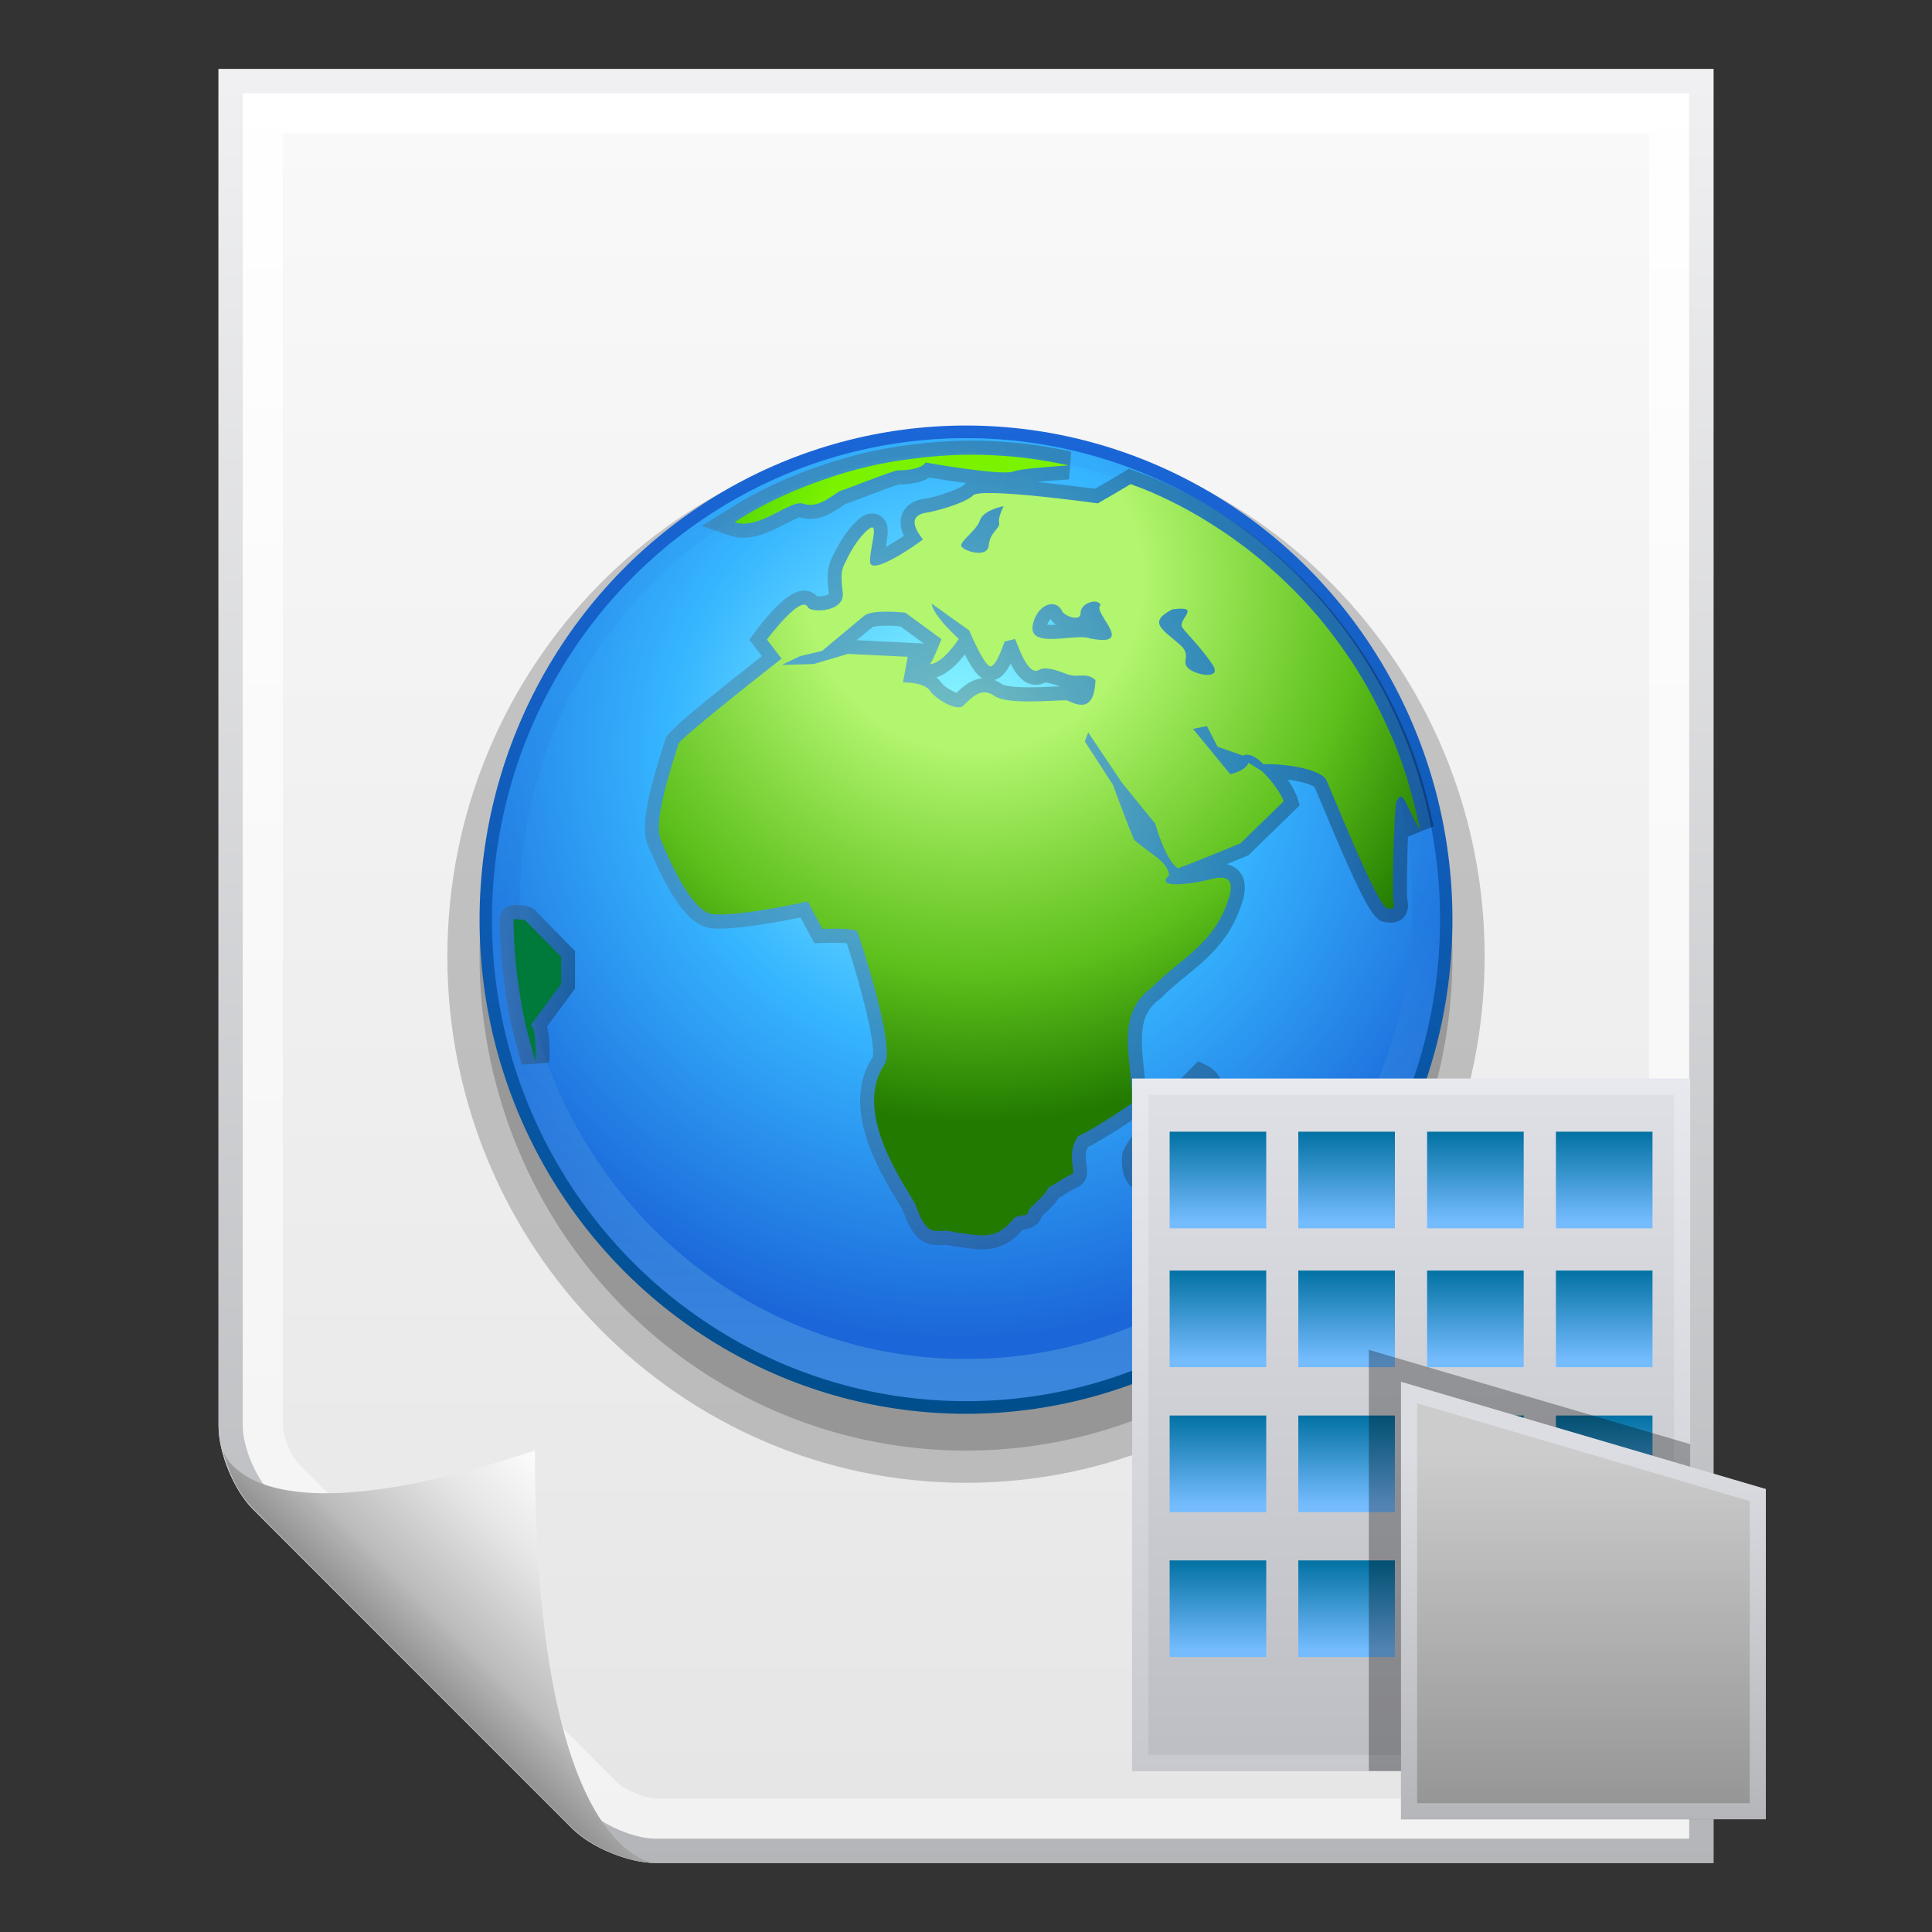 <?xml version="1.0" encoding="UTF-8"?>
<!DOCTYPE svg PUBLIC "-//W3C//DTD SVG 1.1 Tiny//EN" "http://www.w3.org/Graphics/SVG/1.1/DTD/svg11-tiny.dtd">
<svg baseProfile="tiny" height="60" viewBox="0 0 60 60" width="60" xmlns="http://www.w3.org/2000/svg" xmlns:xlink="http://www.w3.org/1999/xlink">
<rect x="0" y="0" width="60" height="60" fill="#333333" stroke="none"/>
<g>
<rect fill="none" height="60" width="60"/>
<linearGradient gradientUnits="userSpaceOnUse" id="SVGID_1_" x1="30" x2="30" y1="1.859" y2="57.861">
<stop offset="0" style="stop-color:#FFFFFF"/>
<stop offset="1" style="stop-color:#F2F2F2"/>
</linearGradient>
<path d="M6.787,44.293c0,0.829,0.478,1.986,1.064,2.572l9.925,9.926c0.586,0.585,1.743,1.064,2.573,1.064  h32.864V2.145H6.787V44.293z" fill="url(#SVGID_1_)"/>
<linearGradient gradientUnits="userSpaceOnUse" id="SVGID_2_" x1="30" x2="30" y1="3.88" y2="55.861">
<stop offset="0" style="stop-color:#F9F9F9"/>
<stop offset="1" style="stop-color:#E6E6E6"/>
</linearGradient>
<path d="M20.349,55.855c-0.298,0-0.949-0.27-1.16-0.48l-9.924-9.924c-0.21-0.21-0.479-0.859-0.479-1.158  V4.145h42.426v51.71H20.349z" fill="url(#SVGID_2_)"/>
<path d="M30,46.05c-8.882,0-16.107-7.333-16.107-16.346c0-9.014,7.226-16.348,16.107-16.348  c8.881,0,16.107,7.334,16.107,16.348C46.107,38.717,38.881,46.05,30,46.05L30,46.05z" fill-opacity="0.2" stroke-opacity="0.2"/>
<ellipse cx="30" cy="29.703" fill-opacity="0.2" rx="15.107" ry="15.347" stroke-opacity="0.2"/>
<linearGradient gradientUnits="userSpaceOnUse" id="SVGID_3_" x1="30" x2="30" y1="43.731" y2="13.256">
<stop offset="0" style="stop-color:#004E8C"/>
<stop offset="1" style="stop-color:#1B66D8"/>
</linearGradient>
<ellipse cx="30" cy="28.561" fill="url(#SVGID_3_)" rx="15.107" ry="15.346"/>
<radialGradient cx="-23.877" cy="20.226" gradientTransform="matrix(0.98 0 0 0.995 53.178 3.122)" gradientUnits="userSpaceOnUse" id="SVGID_4_" r="18.564">
<stop offset="0" style="stop-color:#94FFFF"/>
<stop offset="0.5" style="stop-color:#36B5FF"/>
<stop offset="1" style="stop-color:#1B66D8"/>
</radialGradient>
<ellipse cx="30" cy="28.561" fill="url(#SVGID_4_)" rx="14.721" ry="14.953"/>
<linearGradient gradientUnits="userSpaceOnUse" id="SVGID_5_" x1="30" x2="30" y1="13.476" y2="43.59">
<stop offset="0" style="stop-color:#31A7F8"/>
<stop offset="0.497" style="stop-color:#1E74DC"/>
<stop offset="1" style="stop-color:#88D6EB"/>
</linearGradient>
<path d="M30,13.607c-8.129,0-14.721,6.696-14.721,14.954c0,8.259,6.592,14.953,14.721,14.953  c8.131,0,14.721-6.693,14.721-14.953C44.721,20.303,38.131,13.607,30,13.607z M30,42.205c-7.645,0-13.862-6.316-13.862-14.079  c0-7.766,6.218-14.082,13.862-14.082s13.861,6.316,13.861,14.082C43.861,35.889,37.645,42.205,30,42.205z" fill="url(#SVGID_5_)" fill-opacity="0.3" stroke-opacity="0.3"/>
<linearGradient gradientUnits="userSpaceOnUse" id="SVGID_6_" x1="15.521" x2="17.859" y1="30.596" y2="30.596">
<stop offset="0" style="stop-color:#58595B"/>
<stop offset="1" style="stop-color:#000000"/>
</linearGradient>
<path d="M16.661,28.317c-0.156-0.211-0.51-0.211-0.666-0.211c-0.308,0-0.473,0.223-0.475,0.442  v0.015v0.022c0,0.384,0.021,0.816,0.065,1.34c0.01,0.098,0.02,0.197,0.033,0.296l0.018,0.144c0.04,0.313,0.086,0.618,0.139,0.913  l0.024,0.13c0.022,0.118,0.044,0.231,0.067,0.347c0.064,0.291,0.141,0.592,0.236,0.924c0.013,0.049,0.025,0.098,0.036,0.144  c0.021,0.078,0.039,0.155,0.063,0.231l0.005,0.01l0.007,0.023c0-0.006-0.005-0.018-0.005-0.025l0.844-0.059  c0.014-0.134,0.019-0.273,0.014-0.413c-0.007-0.216-0.016-0.483-0.077-0.71l0.785-1.069l0.084-0.115v-0.146v-0.833v-0.182  l-0.127-0.127L16.661,28.317z" fill="url(#SVGID_6_)" fill-opacity="0.3" stroke-opacity="0.3"/>
<linearGradient gradientUnits="userSpaceOnUse" id="SVGID_7_" x1="20.032" x2="44.518" y1="26.241" y2="26.241">
<stop offset="0" style="stop-color:#58595B"/>
<stop offset="1" style="stop-color:#000000"/>
</linearGradient>
<path d="M44.512,25.63c-0.01-0.056-0.021-0.098-0.031-0.137  c-0.008-0.03-0.014-0.061-0.021-0.088c-0.072-0.355-0.166-0.72-0.273-1.094l-0.014-0.04c-0.021-0.083-0.047-0.168-0.072-0.251  c-0.133-0.42-0.277-0.823-0.43-1.193c-0.02-0.045-0.041-0.089-0.061-0.134l-0.029-0.071c-0.148-0.34-0.309-0.679-0.477-1.004  l-0.023-0.042c-0.033-0.065-0.066-0.13-0.1-0.194c-0.211-0.38-0.424-0.746-0.648-1.082c-0.021-0.036-0.047-0.073-0.072-0.111  c-0.02-0.022-0.031-0.042-0.047-0.066c-0.213-0.313-0.438-0.618-0.668-0.907l-0.047-0.059c-0.031-0.038-0.061-0.08-0.094-0.12  c-0.268-0.326-0.551-0.644-0.844-0.943c-0.041-0.039-0.084-0.081-0.125-0.124L40.4,17.936c-0.264-0.263-0.545-0.522-0.834-0.768  l-0.057-0.05c-0.027-0.027-0.059-0.051-0.088-0.075c-0.314-0.264-0.656-0.522-1.014-0.771c-0.041-0.03-0.086-0.06-0.131-0.088  l-0.055-0.037c-0.32-0.215-0.656-0.422-0.99-0.611l-0.051-0.029c-0.029-0.017-0.059-0.031-0.084-0.049  c-0.375-0.202-0.764-0.394-1.158-0.567l-0.1-0.041l-0.109-0.045c-0.105-0.044-0.209-0.081-0.313-0.119  c-0.055-0.019-0.107-0.038-0.158-0.057l-0.201-0.076l-0.182,0.116c-0.117,0.076-0.59,0.351-0.869,0.51  c-0.309-0.041-1.057-0.136-1.811-0.21c0.23-0.023,0.555-0.05,1.006-0.081l0.064-0.861l-0.033-0.009  c-0.027-0.006-0.055-0.013-0.082-0.02l-0.064-0.012l-0.053-0.011c-0.461-0.094-0.896-0.163-1.326-0.208h-0.004l-0.061-0.006  c-0.492-0.051-0.991-0.077-1.488-0.077c-0.438,0-0.891,0.024-1.384,0.072c-0.078,0.007-0.149,0.015-0.228,0.023  c-0.488,0.055-0.915,0.122-1.319,0.205l-0.016,0.002l-0.009,0.001c-0.426,0.091-0.853,0.202-1.311,0.343  c-0.039,0.014-0.08,0.027-0.12,0.04l-0.092,0.03c-0.387,0.125-0.766,0.266-1.125,0.417c-0.028,0.013-0.051,0.021-0.071,0.028  l-0.055,0.023c-0.397,0.172-0.796,0.366-1.19,0.582c-0.042,0.022-0.083,0.047-0.125,0.071l-0.052,0.029  c-0.109,0.064-0.221,0.134-0.33,0.202l-0.143,0.093l-0.791,0.49l0.875,0.297c0.132,0.045,0.272,0.067,0.42,0.067  c0.471,0,0.928-0.236,1.295-0.424c0.147-0.077,0.366-0.19,0.457-0.208c0.107,0.032,0.215,0.049,0.323,0.049  c0.399,0,0.729-0.221,1.019-0.415l0.077-0.05c0.097-0.03,0.258-0.091,0.578-0.213c0.329-0.126,0.928-0.354,1.088-0.392  c0.31-0.004,0.679-0.049,0.942-0.215c0.248,0.042,0.688,0.112,1.143,0.172c-0.033,0.021-0.065,0.042-0.095,0.07  c-0.146,0.137-0.94,0.382-1.185,0.414c-0.457,0.057-0.639,0.292-0.712,0.476c-0.094,0.242-0.04,0.483,0.056,0.679  c-0.174,0.115-0.385,0.244-0.566,0.342c0-0.004,0.002-0.009,0.002-0.014c0.064-0.371,0.114-0.638-0.064-0.852  c-0.09-0.111-0.224-0.172-0.364-0.172c-0.21,0-0.371,0.13-0.502,0.259c-0.366,0.359-0.588,0.808-0.672,0.977l-0.016,0.031  l-0.014,0.025c-0.157,0.31-0.223,0.527-0.136,1.21c-0.039,0.028-0.154,0.073-0.313,0.073c-0.02,0-0.039-0.001-0.055-0.002  c-0.104-0.114-0.246-0.179-0.406-0.179l0,0c-0.37,0-0.873,0.423-1.497,1.257l-0.199,0.268l0.203,0.266l0.188,0.246  c-2.972,2.334-2.994,2.467-3.023,2.661c-0.007,0.02-0.033,0.1-0.068,0.211c-0.442,1.398-0.688,2.445-0.449,3.004  c0.554,1.298,1.179,2.511,1.987,2.577c0.07,0.006,0.147,0.009,0.233,0.009c0.739,0,1.94-0.229,2.518-0.348  c0.105,0.204,0.237,0.442,0.307,0.57l0.129,0.231l0.261-0.009c0,0,0.141-0.005,0.315-0.005c0.203,0,0.338,0.007,0.425,0.014  c0.314,0.937,0.917,3.093,0.805,3.539l-0.003,0.002c-1.014,1.548,0.216,3.563,0.808,4.532c0.048,0.077,0.089,0.146,0.125,0.205  c0.228,0.661,0.505,1.098,1.089,1.098c0.043,0,0.09-0.004,0.132-0.004c0.033-0.003,0.069-0.005,0.104-0.005  c0.066,0,0.11,0.009,0.159,0.026l0.055,0.02l0.056,0.004c0.109,0.01,0.214,0.023,0.32,0.039c0.177,0.025,0.364,0.052,0.556,0.052  c0.508,0,0.909-0.195,1.258-0.614c0.014,0,0.025-0.001,0.037-0.003c0.367-0.052,0.504-0.239,0.549-0.404  c0.029-0.028,0.064-0.063,0.094-0.091c0.146-0.133,0.316-0.292,0.436-0.481c0.051-0.032,0.113-0.068,0.182-0.109  c0.117-0.073,0.25-0.154,0.354-0.21c0.092-0.027,0.174-0.084,0.234-0.16c0.148-0.184,0.119-0.394,0.094-0.563  c-0.025-0.172-0.051-0.35,0.043-0.541c0.52-0.256,1.445-0.881,1.594-0.984v0.012c-0.008,0.084-0.033,0.309-0.07,0.451  c-0.197,0.199-0.359,0.503-0.414,0.605l-0.031,0.066l-0.012,0.074c-0.012,0.098-0.066,0.608,0.215,0.938  c0.143,0.165,0.346,0.258,0.574,0.258c0.07,0,0.146-0.01,0.223-0.028c0.727-0.167,2.01-1.935,2.113-2.91  c0.053-0.473-0.129-0.842-0.494-1.017l-0.273-0.131l-0.217,0.216l-0.791,0.806c-0.268,0.025-0.479,0.106-0.619,0.234  c0.008-0.344-0.025-0.696-0.061-1.04c-0.109-1.036-0.129-1.695,0.496-2.146l0.031-0.023l0.029-0.028  c0.223-0.233,0.475-0.438,0.74-0.654c0.619-0.506,1.26-1.028,1.643-1.975l0.016-0.041c0.123-0.323,0.309-0.811,0.059-1.182  c-0.063-0.091-0.193-0.233-0.441-0.286c0.326-0.131,0.576-0.237,0.6-0.246l0.076-0.032l0.059-0.058l1.34-1.304l0.195-0.192  l-0.086-0.263c-0.012-0.034-0.086-0.239-0.291-0.535c0.391,0.053,0.729,0.148,0.834,0.234c0.043,0.088,0.121,0.283,0.209,0.488  c1.471,3.528,1.678,3.708,2.063,3.715c0.014,0,0.025,0.001,0.035,0.003c0.029,0.001,0.059,0.002,0.082,0.002  c0.221,0,0.344-0.114,0.398-0.181c0.16-0.196,0.117-0.437,0.1-0.526l-0.006-0.03c-0.018-0.212-0.006-1.162,0.023-1.94  c0.002,0.003,0.004,0.004,0.004,0.007l0.791-0.319L44.512,25.63z M32.908,21.317c-0.061,0.001-0.129,0.005-0.199,0.006  c-0.227,0.013-0.486,0.023-0.742,0.023c-0.672,0-0.826-0.083-0.842-0.095c-0.081-0.057-0.162-0.101-0.247-0.133  c0.153-0.035,0.327-0.155,0.507-0.508c0.176,0.348,0.416,0.657,0.785,0.657c0.1,0,0.195-0.024,0.287-0.071  C32.582,21.2,32.785,21.27,32.908,21.317z M32.645,19.408c-0.053,0-0.094-0.002-0.125-0.004c0.033-0.091,0.076-0.145,0.107-0.175  c0.043,0.067,0.104,0.125,0.166,0.175C32.74,19.407,32.691,19.408,32.645,19.408z M29.963,20.323  c0.231,0.46,0.402,0.658,0.539,0.745c-0.334,0.027-0.586,0.242-0.796,0.448c-0.146-0.052-0.397-0.206-0.473-0.314  c-0.043-0.064-0.097-0.119-0.156-0.167C29.444,20.928,29.766,20.583,29.963,20.323z M28.69,19.986l-0.48-0.025l-1.606-0.078  c0.198-0.164,0.385-0.318,0.493-0.409c0.03-0.012,0.145-0.043,0.427-0.043c0.17,0,0.332,0.012,0.438,0.021L28.69,19.986z" fill="url(#SVGID_7_)" fill-opacity="0.3" stroke-opacity="0.3"/>
<radialGradient cx="-23.425" cy="14.964" gradientTransform="matrix(0.98 0 0 0.995 53.178 3.122)" gradientUnits="userSpaceOnUse" id="SVGID_8_" r="16.946">
<stop offset="0" style="stop-color:#7AF200"/>
<stop offset="0.315" style="stop-color:#7AF200"/>
<stop offset="0.727" style="stop-color:#1CAD0F"/>
<stop offset="1" style="stop-color:#007A3A"/>
</radialGradient>
<path d="M15.949,28.552c0,0,0,0,0,0.002c0,0.003,0,0.006,0,0.01c0,0.446,0.029,0.886,0.065,1.32  c0.013,0.144,0.032,0.286,0.048,0.43c0.038,0.298,0.084,0.594,0.135,0.887c0.031,0.153,0.06,0.309,0.09,0.463  c0.066,0.301,0.146,0.6,0.229,0.893c0.035,0.121,0.062,0.246,0.097,0.363c0.007,0.013,0.011,0.025,0.013,0.039  c0.012-0.117,0.016-0.234,0.012-0.355c-0.027-0.86-0.163-0.75-0.163-0.75l0.955-1.305v-0.833l-1.12-1.138  C16.309,28.578,15.949,28.521,15.949,28.552z" fill="url(#SVGID_8_)"/>
<radialGradient cx="-23.403" cy="14.966" gradientTransform="matrix(0.98 0 0 0.995 53.178 3.122)" gradientUnits="userSpaceOnUse" id="SVGID_9_" r="16.96">
<stop offset="0" style="stop-color:#7AF200"/>
<stop offset="0.315" style="stop-color:#7AF200"/>
<stop offset="0.727" style="stop-color:#1CAD0F"/>
<stop offset="1" style="stop-color:#007A3A"/>
</radialGradient>
<path d="M24.947,15.643c0.412,0.139,0.751-0.143,1.136-0.394c0.136-0.027,1.647-0.641,1.813-0.641  c0.163,0,0.712-0.021,0.849-0.243c0,0,2.365,0.419,2.724,0.279c0.192-0.077,1.009-0.144,1.708-0.189  c-0.037-0.009-0.076-0.02-0.113-0.029c-0.039-0.008-0.074-0.013-0.113-0.021c-0.439-0.091-0.885-0.162-1.336-0.208  c0,0-0.006,0-0.01-0.002c-0.476-0.048-0.957-0.074-1.447-0.074c-0.453,0-0.901,0.027-1.345,0.07  c-0.077,0.007-0.153,0.016-0.233,0.026c-0.428,0.047-0.853,0.11-1.27,0.195c-0.007,0.003-0.016,0.003-0.021,0.004  c-0.433,0.09-0.855,0.203-1.272,0.331c-0.071,0.023-0.141,0.047-0.209,0.069c-0.37,0.123-0.734,0.257-1.091,0.405  c-0.041,0.019-0.084,0.035-0.125,0.051c-0.394,0.171-0.775,0.359-1.15,0.563c-0.056,0.03-0.11,0.064-0.165,0.095  c-0.161,0.09-0.311,0.19-0.467,0.288C23.581,16.479,24.538,15.503,24.947,15.643z" fill="url(#SVGID_9_)"/>
<radialGradient cx="-23.402" cy="14.963" gradientTransform="matrix(0.98 0 0 0.995 53.178 3.122)" gradientUnits="userSpaceOnUse" id="SVGID_10_" r="16.956">
<stop offset="0" style="stop-color:#B2F56E"/>
<stop offset="0.315" style="stop-color:#B2F56E"/>
<stop offset="0.727" style="stop-color:#5CBF1B"/>
<stop offset="1" style="stop-color:#227A00"/>
</radialGradient>
<path d="M44.09,25.703c-0.016-0.073-0.037-0.142-0.053-0.213c-0.07-0.356-0.164-0.708-0.266-1.054  c-0.025-0.094-0.051-0.189-0.08-0.282c-0.125-0.394-0.264-0.781-0.416-1.159c-0.029-0.065-0.061-0.131-0.09-0.196  c-0.143-0.333-0.297-0.658-0.463-0.977c-0.037-0.077-0.078-0.155-0.117-0.23c-0.197-0.359-0.406-0.709-0.627-1.051  c-0.041-0.059-0.084-0.114-0.121-0.173c-0.205-0.303-0.42-0.596-0.648-0.881c-0.043-0.055-0.088-0.114-0.135-0.173  c-0.262-0.314-0.533-0.619-0.82-0.914c-0.047-0.05-0.098-0.098-0.15-0.148c-0.26-0.259-0.535-0.511-0.813-0.75  c-0.047-0.04-0.092-0.083-0.141-0.123c-0.316-0.261-0.645-0.511-0.982-0.746c-0.061-0.042-0.119-0.082-0.182-0.121  c-0.311-0.211-0.631-0.411-0.961-0.595c-0.047-0.025-0.088-0.053-0.133-0.077c-0.365-0.199-0.74-0.383-1.123-0.55  c-0.07-0.029-0.139-0.055-0.205-0.085c-0.15-0.063-0.303-0.112-0.455-0.17c-0.182,0.118-1.016,0.597-1.016,0.597  s-3.622-0.502-3.869-0.251c-0.249,0.251-1.213,0.508-1.434,0.537c-0.219,0.03-0.674,0.148-0.129,0.832  c-0.081,0.084-1.642,1.186-1.642,0.686c0-0.502,0.351-1.4-0.139-0.919c-0.351,0.346-0.563,0.813-0.605,0.902  c-0.115,0.223-0.187,0.328-0.104,0.97c0.085,0.642-1.005,0.64-1.08,0.473c-0.196-0.445-1.274,0.999-1.274,0.999l0.455,0.594  c0,0-3.181,2.486-3.206,2.654c-0.028,0.168-0.822,2.328-0.547,2.97c0.274,0.644,0.969,2.262,1.626,2.313  c0.861,0.072,2.951-0.398,2.951-0.398c0.055,0.142,0.45,0.854,0.45,0.854s1.021-0.036,1.081,0.077  c0.018,0.038,1.234,3.668,0.832,4.149c-0.957,1.456,0.547,3.589,0.965,4.312c0.419,1.238,0.688,0.684,1.239,0.889  c0.679,0.058,1.25,0.313,1.826-0.439c0.166-0.141,0.451-0.029,0.451-0.225c0-0.107,0.494-0.427,0.619-0.729  c0.133-0.063,0.475-0.297,0.707-0.41c0.211-0.014-0.201-0.586,0.217-1.191c0.451-0.182,1.666-1.014,1.666-1.014  c0.057-1.223-0.592-2.729,0.617-3.595c0.777-0.807,1.799-1.266,2.295-2.493c0.139-0.361,0.441-1.104-0.438-0.881  c-0.826,0.212-1.75,0.26-1.313-0.109c-0.051-0.456-0.6-0.667-1.092-1.111c-0.254-0.614-0.654-1.704-0.654-1.704l-0.875-1.349  l0.107-0.279l1.041,1.555l1.037,1.276c0.383,1.277,0.711,1.388,0.711,1.388c0.574-0.205,1.939-0.775,1.939-0.775l1.342-1.306  c0,0-0.139-0.417-0.684-0.943l-0.41-0.25c-0.09,0.257-0.566,0.352-0.566,0.352l-1.156-1.406l0.43-0.088l0.332,0.641l0.795,0.279  c0,0,0.219-0.163,0.629,0.267c0.334-0.028,1.635,0.065,1.938,0.457c0.061,0.077,1.611,4.015,1.918,4.02  c0.137,0.001,0.232,0.055,0.189-0.184c-0.055-0.11,0-2.585,0.08-3.115c0.209-0.448,0.242-0.001,0.734,0.853  C44.094,25.745,44.094,25.724,44.09,25.703z M30.432,16.162c0.106-0.329,0.738-0.441,0.738-0.441s-0.183,0.339-0.141,0.514  c0.041,0.177-0.288,0.287-0.323,0.702c-0.038,0.416-0.789,0.171-0.851,0.026S30.319,16.489,30.432,16.162z M33.125,21.748  c-0.467,0-1.863,0.141-2.247-0.138c-0.386-0.278-0.686,0.029-0.962,0.309c-0.182,0.18-0.841-0.187-1.034-0.467  c-0.191-0.279-0.839-0.259-0.839-0.259l0.147-0.796l-1.859-0.09l-1.058,0.315l-0.992,0.028l0.557-0.269l0.693-0.167  c0,0,1.008-0.841,1.31-1.092c0.258-0.212,1.276-0.094,1.276-0.094l1.121,0.821c0,0-0.249,0.643-0.358,0.78  c0.411-0.027,0.896-0.786,0.896-0.786c-0.873-0.816-0.839-1.094-0.839-1.094l1.152,0.822l0.01,0.007c0,0,0.467,1.116,0.661,1.116  c0.189,0,0.436-0.768,0.436-0.768l0.326-0.083c0.146,0.352,0.42,1.147,0.748,0.961c0.189-0.105,0.5-0.01,0.855,0.129  c0.359,0.138,0.602-0.075,0.895,0.185C33.982,22.268,33.318,21.805,33.125,21.748z M33.855,19.828  c-0.479-0.187-2.102,0.418-1.74-0.569c0.193-0.536,0.691-0.646,0.863-0.292c0.043,0.147,0.586,0.374,0.582,0.065  c-0.004-0.308,0.543-0.47,0.621-0.241C33.889,19.003,35.322,20.112,33.855,19.828z M36.918,20.767  c-0.268-0.219,0.117-0.404-0.275-0.746c-0.563-0.491-1.002-0.702-0.234-1.097c0.945-0.122,0.152,0.307,0.309,0.563  c0.084,0.136,0.563,0.593,0.938,1.153C37.963,21.104,37.182,20.984,36.918,20.767z" fill="url(#SVGID_10_)"/>
<radialGradient cx="-23.404" cy="14.97" gradientTransform="matrix(0.98 0 0 0.995 53.178 3.122)" gradientUnits="userSpaceOnUse" id="SVGID_11_" r="16.952">
<stop offset="0" style="stop-color:#7AF200"/>
<stop offset="0.315" style="stop-color:#7AF200"/>
<stop offset="0.727" style="stop-color:#1CAD0F"/>
<stop offset="1" style="stop-color:#007A3A"/>
</radialGradient>
<path d="M37.297,33.482l-0.91,0.925c0,0-0.549,0-0.576,0.224c-0.012,0.094-0.045,0.508-0.135,0.719  c-0.182,0.13-0.402,0.557-0.402,0.557s-0.113,0.823,0.492,0.683C36.373,36.451,38.232,33.93,37.297,33.482z" fill="url(#SVGID_11_)"/>
<linearGradient gradientTransform="matrix(1 0 0 -1 -257 -286)" gradientUnits="userSpaceOnUse" id="SVGID_12_" x1="287" x2="287" y1="-288.506" y2="-343.982">
<stop offset="0" style="stop-color:#F0F0F2"/>
<stop offset="1" style="stop-color:#B3B5B8"/>
</linearGradient>
<path d="M52.459,2.898v54.203h-32.11c-0.626,0-1.599-0.401-2.04-0.846l-9.925-9.924  c-0.443-0.441-0.845-1.413-0.845-2.039V2.898H52.459 M53.213,2.145H6.787v42.148c0,0.829,0.478,1.986,1.064,2.572l9.925,9.926  c0.586,0.585,1.743,1.064,2.573,1.064h32.864V2.145L53.213,2.145z" fill="url(#SVGID_12_)"/>
<linearGradient gradientTransform="matrix(1 0 0 -1 -257 -286)" gradientUnits="userSpaceOnUse" id="SVGID_13_" x1="275.512" x2="269.925" y1="-332.565" y2="-338.152">
<stop offset="0" style="stop-color:#FFFFFF"/>
<stop offset="0.35" style="stop-color:#E6E6E6"/>
<stop offset="0.751" style="stop-color:#BCBCBC"/>
<stop offset="1" style="stop-color:#8E8E8E"/>
</linearGradient>
<path d="M8.208,47.189c-0.314-0.348-0.896-0.695-1.297-2.184c0,0,0.66,3.054,9.701,0.04  c0,12.81,3.768,12.81,3.768,12.81c-0.831,0-1.987-0.479-2.573-1.064L8.208,47.189z" fill="url(#SVGID_13_)"/>
</g>
<g transform="matrix(1 0 0 1 30 30)">
<rect fill="none" height="30" width="30"/>
<rect fill="none" height="30" width="30"/>
<linearGradient gradientTransform="matrix(0.5 0 0 -0.5 -313.5 -276)" gradientUnits="userSpaceOnUse" id="SVGID_1__" x1="654.6" x2="654.6" y1="-558.3" y2="-601.7">
<stop offset="0" stop-color="#DFE1E6"/>
<stop offset="1" stop-color="#BDBEC3"/>
</linearGradient>
<rect fill="url(#SVGID_1__)" height="21.5" width="17.33" x="5.158" y="3.499"/>
<linearGradient gradientTransform="matrix(0.5 0 0 -0.5 -313.5 -276)" gradientUnits="userSpaceOnUse" id="SVGID_2__" x1="654.6" x2="654.6" y1="-558.9" y2="-602.2">
<stop offset="0" stop-color="#E7E9EF"/>
<stop offset="1" stop-color="#C8C9CE"/>
</linearGradient>
<path d="M21.99,3.999v20.5h-16.33v-20.5h16.33m0.5-0.501h-17.33v21.5h17.33v-21.5z" fill="url(#SVGID_2__)"/>
<linearGradient gradientTransform="matrix(0.5 0 0 -0.5 -313.5 -276)" gradientUnits="userSpaceOnUse" id="SVGID_3__" x1="642.6" x2="642.6" y1="-567.9" y2="-562.2">
<stop offset="0" stop-color="#75BCFF"/>
<stop offset="1" stop-color="#0070A1"/>
</linearGradient>
<rect fill="url(#SVGID_3__)" height="3" width="3" x="6.324" y="5.146"/>
<linearGradient gradientTransform="matrix(0.5 0 0 -0.5 -313.5 -276)" gradientUnits="userSpaceOnUse" id="SVGID_4__" x1="650.6" x2="650.6" y1="-567.9" y2="-562.2">
<stop offset="0" stop-color="#75BCFF"/>
<stop offset="1" stop-color="#0070A1"/>
</linearGradient>
<rect fill="url(#SVGID_4__)" height="3" width="3" x="10.32" y="5.146"/>
<linearGradient gradientTransform="matrix(0.5 0 0 -0.5 -313.5 -276)" gradientUnits="userSpaceOnUse" id="SVGID_5__" x1="666.6" x2="666.6" y1="-567.9" y2="-562.2">
<stop offset="0" stop-color="#75BCFF"/>
<stop offset="1" stop-color="#0070A1"/>
</linearGradient>
<rect fill="url(#SVGID_5__)" height="3" width="3" x="18.32" y="5.146"/>
<linearGradient gradientTransform="matrix(0.5 0 0 -0.5 -313.5 -276)" gradientUnits="userSpaceOnUse" id="SVGID_6__" x1="658.6" x2="658.6" y1="-567.9" y2="-562.2">
<stop offset="0" stop-color="#75BCFF"/>
<stop offset="1" stop-color="#0070A1"/>
</linearGradient>
<rect fill="url(#SVGID_6__)" height="3" width="3" x="14.32" y="5.146"/>
<linearGradient gradientTransform="matrix(0.5 0 0 -0.5 -313.5 -276)" gradientUnits="userSpaceOnUse" id="SVGID_7__" x1="642.6" x2="642.6" y1="-576.5" y2="-570.8">
<stop offset="0" stop-color="#75BCFF"/>
<stop offset="1" stop-color="#0070A1"/>
</linearGradient>
<rect fill="url(#SVGID_7__)" height="3" width="3" x="6.324" y="9.458"/>
<linearGradient gradientTransform="matrix(0.5 0 0 -0.5 -313.5 -276)" gradientUnits="userSpaceOnUse" id="SVGID_8__" x1="650.6" x2="650.6" y1="-576.5" y2="-570.8">
<stop offset="0" stop-color="#75BCFF"/>
<stop offset="1" stop-color="#0070A1"/>
</linearGradient>
<rect fill="url(#SVGID_8__)" height="3" width="3" x="10.32" y="9.458"/>
<linearGradient gradientTransform="matrix(0.5 0 0 -0.5 -313.5 -276)" gradientUnits="userSpaceOnUse" id="SVGID_9__" x1="666.6" x2="666.6" y1="-576.5" y2="-570.8">
<stop offset="0" stop-color="#75BCFF"/>
<stop offset="1" stop-color="#0070A1"/>
</linearGradient>
<rect fill="url(#SVGID_9__)" height="3" width="3" x="18.32" y="9.458"/>
<linearGradient gradientTransform="matrix(0.5 0 0 -0.5 -313.5 -276)" gradientUnits="userSpaceOnUse" id="SVGID_10__" x1="658.6" x2="658.6" y1="-576.5" y2="-570.8">
<stop offset="0" stop-color="#75BCFF"/>
<stop offset="1" stop-color="#0070A1"/>
</linearGradient>
<rect fill="url(#SVGID_10__)" height="3" width="3" x="14.32" y="9.458"/>
<linearGradient gradientTransform="matrix(0.5 0 0 -0.5 -313.5 -276)" gradientUnits="userSpaceOnUse" id="SVGID_11__" x1="642.6" x2="642.6" y1="-594.5" y2="-588.8">
<stop offset="0" stop-color="#75BCFF"/>
<stop offset="1" stop-color="#0070A1"/>
</linearGradient>
<rect fill="url(#SVGID_11__)" height="3" width="3" x="6.324" y="18.46"/>
<linearGradient gradientTransform="matrix(0.5 0 0 -0.5 -313.5 -276)" gradientUnits="userSpaceOnUse" id="SVGID_12__" x1="650.6" x2="650.6" y1="-594.5" y2="-588.8">
<stop offset="0" stop-color="#75BCFF"/>
<stop offset="1" stop-color="#0070A1"/>
</linearGradient>
<rect fill="url(#SVGID_12__)" height="3" width="3" x="10.32" y="18.46"/>
<linearGradient gradientTransform="matrix(0.5 0 0 -0.5 -313.5 -276)" gradientUnits="userSpaceOnUse" id="SVGID_13__" x1="666.6" x2="666.6" y1="-594.5" y2="-588.8">
<stop offset="0" stop-color="#75BCFF"/>
<stop offset="1" stop-color="#0070A1"/>
</linearGradient>
<rect fill="url(#SVGID_13__)" height="3" width="3" x="18.32" y="18.46"/>
<linearGradient gradientTransform="matrix(0.5 0 0 -0.5 -313.5 -276)" gradientUnits="userSpaceOnUse" id="SVGID_14_" x1="658.6" x2="658.6" y1="-594.5" y2="-588.8">
<stop offset="0" stop-color="#75BCFF"/>
<stop offset="1" stop-color="#0070A1"/>
</linearGradient>
<rect fill="url(#SVGID_14_)" height="3" width="3" x="14.32" y="18.46"/>
<linearGradient gradientTransform="matrix(0.5 0 0 -0.5 -313.5 -276)" gradientUnits="userSpaceOnUse" id="SVGID_15_" x1="642.6" x2="642.6" y1="-585.5" y2="-579.8">
<stop offset="0" stop-color="#75BCFF"/>
<stop offset="1" stop-color="#0070A1"/>
</linearGradient>
<rect fill="url(#SVGID_15_)" height="3" width="3" x="6.324" y="13.96"/>
<linearGradient gradientTransform="matrix(0.5 0 0 -0.5 -313.5 -276)" gradientUnits="userSpaceOnUse" id="SVGID_16_" x1="650.6" x2="650.6" y1="-585.5" y2="-579.8">
<stop offset="0" stop-color="#75BCFF"/>
<stop offset="1" stop-color="#0070A1"/>
</linearGradient>
<rect fill="url(#SVGID_16_)" height="3" width="3" x="10.32" y="13.96"/>
<linearGradient gradientTransform="matrix(0.5 0 0 -0.5 -313.5 -276)" gradientUnits="userSpaceOnUse" id="SVGID_17_" x1="666.6" x2="666.6" y1="-585.5" y2="-579.8">
<stop offset="0" stop-color="#75BCFF"/>
<stop offset="1" stop-color="#0070A1"/>
</linearGradient>
<rect fill="url(#SVGID_17_)" height="3" width="3" x="18.32" y="13.96"/>
<linearGradient gradientTransform="matrix(0.5 0 0 -0.5 -313.5 -276)" gradientUnits="userSpaceOnUse" id="SVGID_18_" x1="658.6" x2="658.6" y1="-585.5" y2="-579.8">
<stop offset="0" stop-color="#75BCFF"/>
<stop offset="1" stop-color="#0070A1"/>
</linearGradient>
<rect fill="url(#SVGID_18_)" height="3" width="3" x="14.32" y="13.96"/>
<polygon fill-opacity="0.3" points="22.49,25,22.49,14.85,12.51,11.92,12.51,25" stroke-opacity="0.3" style="enable-background:new;"/>
<linearGradient gradientTransform="matrix(0.5 0 0 -0.5 -313.5 -276)" gradientUnits="userSpaceOnUse" id="SVGID_19_" x1="665.4" x2="665.4" y1="-582.2" y2="-604.8">
<stop offset="0" stop-color="#CCCCCC"/>
<stop offset="1" stop-color="#949494"/>
</linearGradient>
<polygon fill="url(#SVGID_19_)" points="24.84,16.25,13.51,12.92,13.51,26.5,24.84,26.5"/>
<linearGradient gradientTransform="matrix(0.5 0 0 -0.5 -313.5 -276)" gradientUnits="userSpaceOnUse" id="SVGID_20_" x1="665.4" x2="665.4" y1="-582" y2="-605.1">
<stop offset="0" stop-color="#DBDDE2"/>
<stop offset="1" stop-color="#B5B6BA"/>
</linearGradient>
<path d="M14.01,13.58l10.33,3.039v9.38h-10.33v-12.42m-0.5-0.665v13.58h11.33v-10.25l-11.33-3.33z" fill="url(#SVGID_20_)"/>
</g>
</svg>

